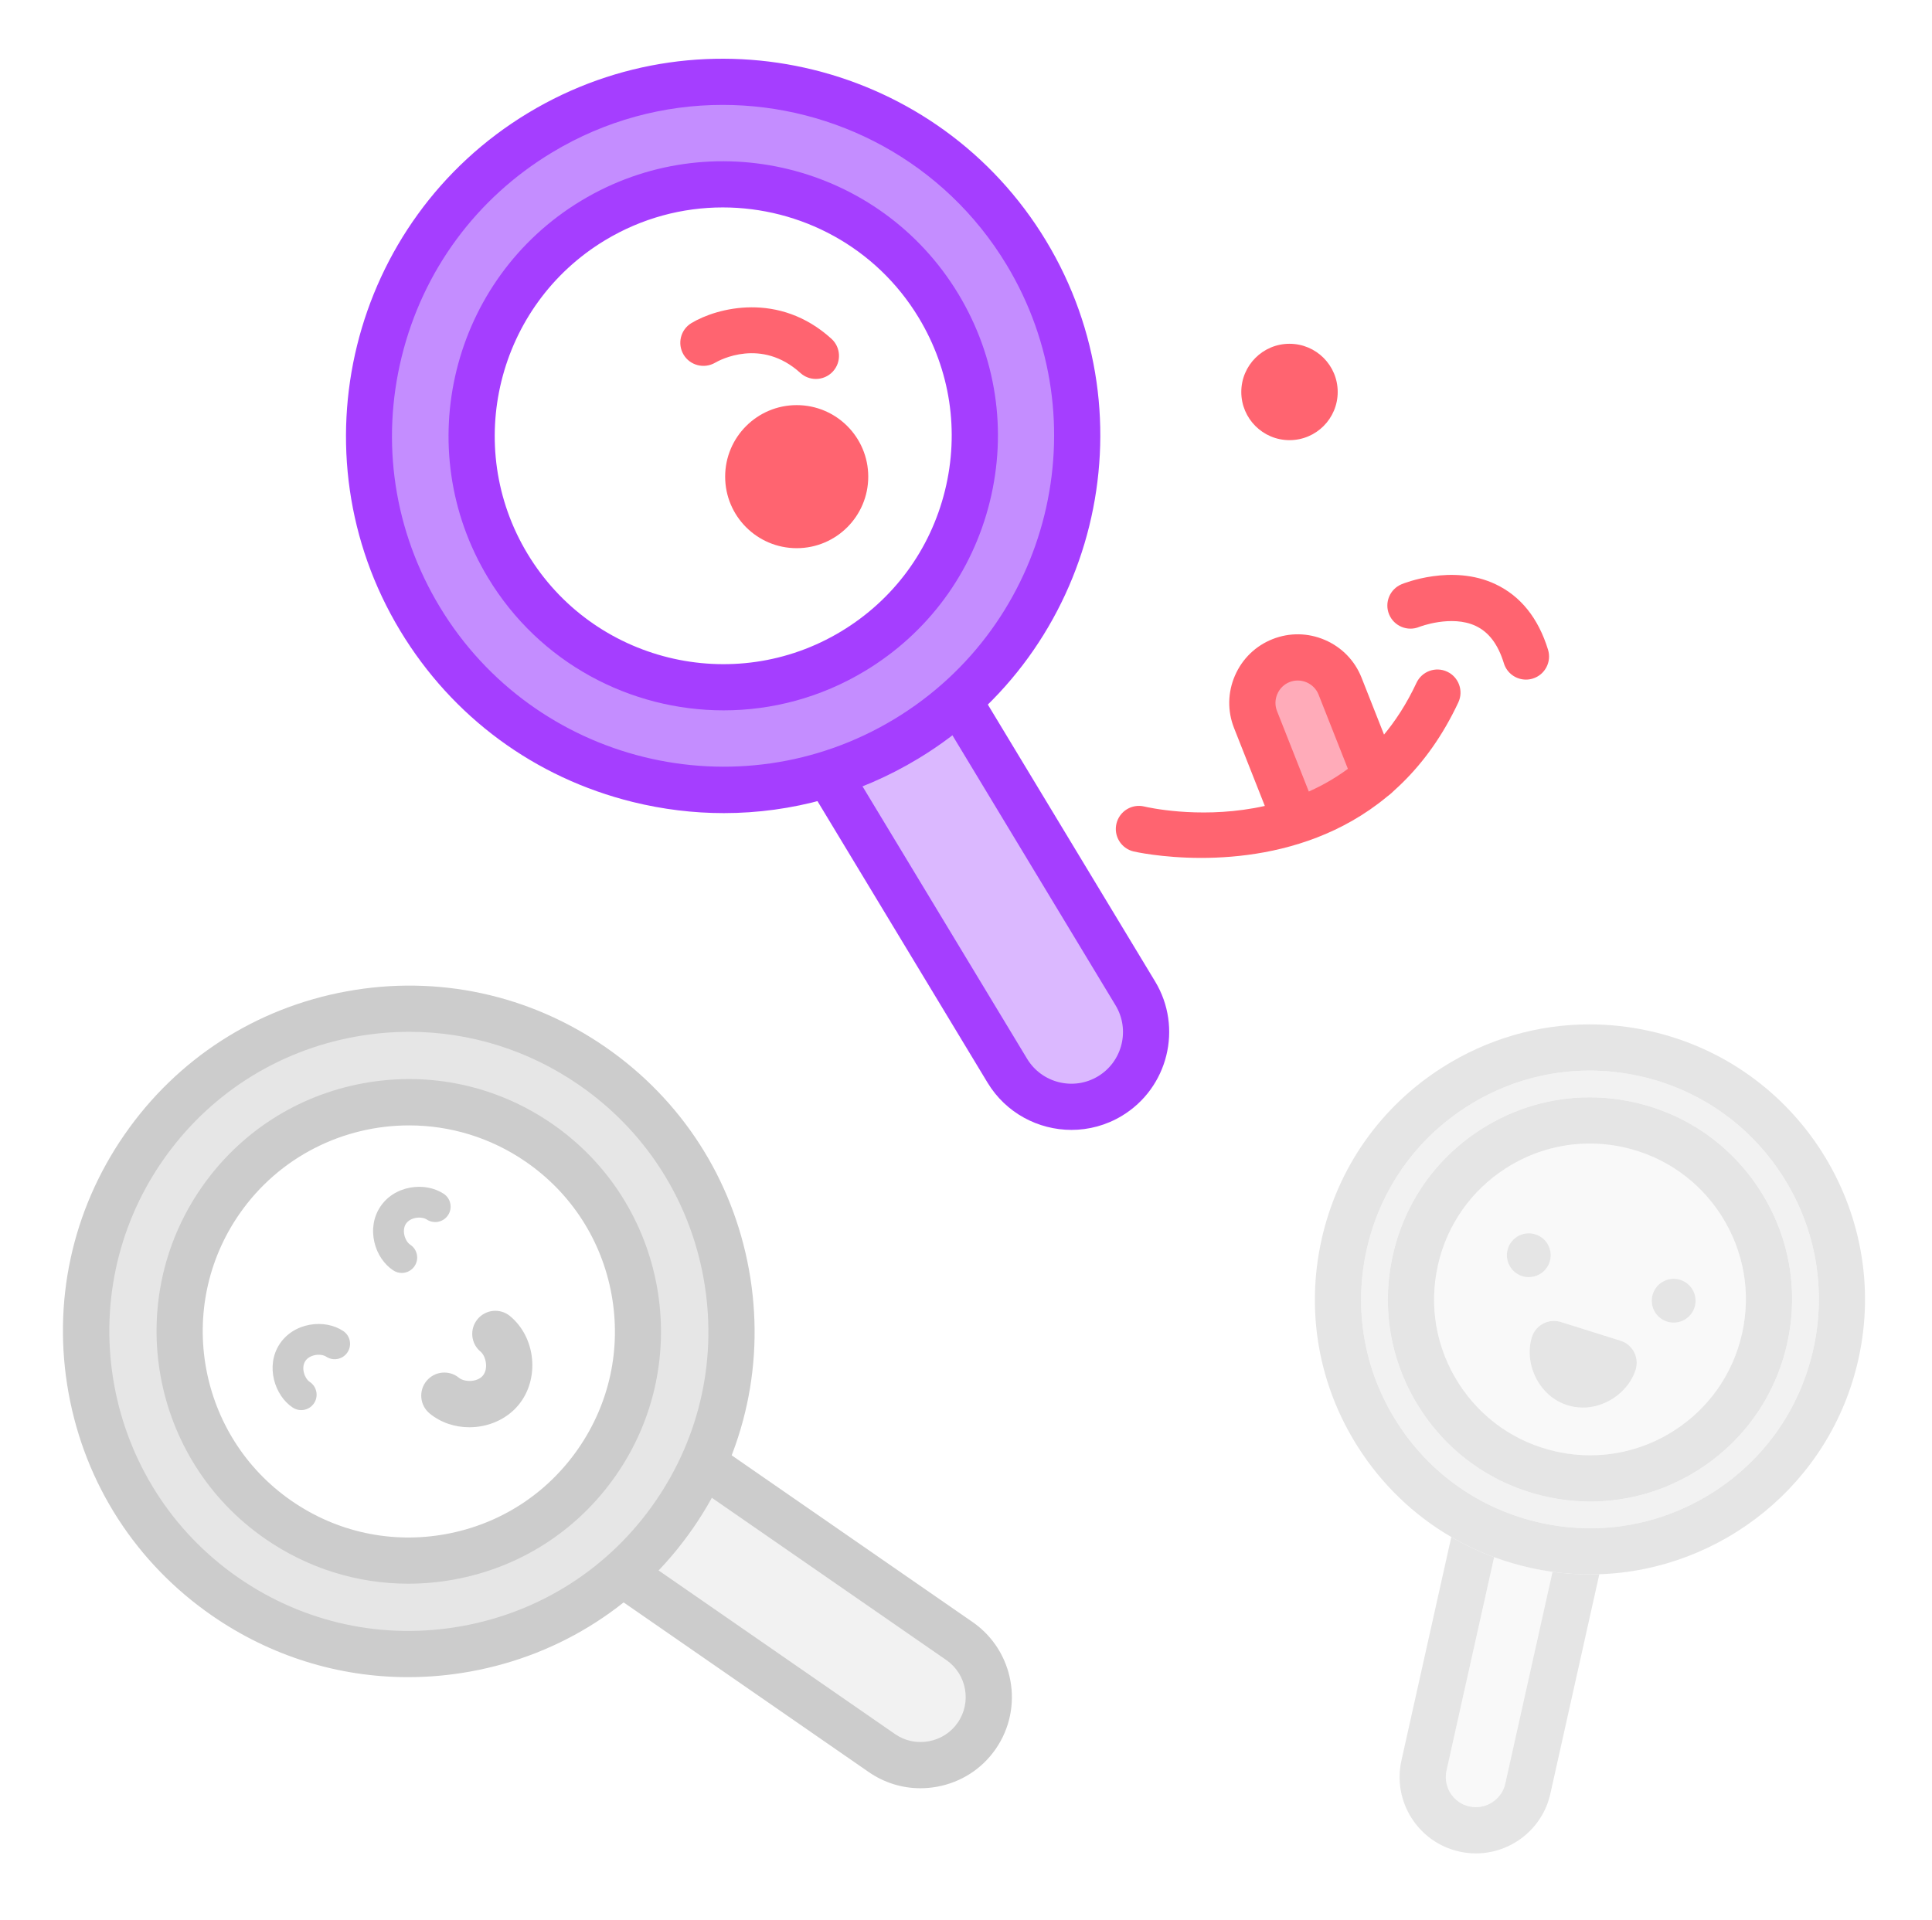 
<svg width="162px" height="161px" viewBox="0 0 192 191" version="1.1" xmlns="http://www.w3.org/2000/svg" xmlns:xlink="http://www.w3.org/1999/xlink">
    <!-- Generator: Sketch 44.1 (41455) - http://www.bohemiancoding.com/sketch -->
    <desc>Created with Sketch.</desc>
    <defs>
        <filter x="-1.7%" y="-1.5%" width="103.4%" height="104.3%" filterUnits="objectBoundingBox" id="filter-1">
            <feOffset dx="0" dy="4" in="SourceAlpha" result="shadowOffsetOuter1"></feOffset>
            <feGaussianBlur stdDeviation="3" in="shadowOffsetOuter1" result="shadowBlurOuter1"></feGaussianBlur>
            <feColorMatrix values="0 0 0 0 0   0 0 0 0 0   0 0 0 0 0  0 0 0 0.1 0" type="matrix" in="shadowBlurOuter1" result="shadowMatrixOuter1"></feColorMatrix>
            <feMerge>
                <feMergeNode in="shadowMatrixOuter1"></feMergeNode>
                <feMergeNode in="SourceGraphic"></feMergeNode>
            </feMerge>
        </filter>
    </defs>
    <g id="Page-1" stroke="none" stroke-width="1" fill="none" fill-rule="evenodd">
        <g id="messages" transform="translate(-2197, -1237)">
            <g id="search" filter="url(#filter-1)" transform="translate(1973, 1014.5)">
                <g id="Rectangle-16" transform="translate(0, -0)">
                    <g id="Imported-Layers" transform="translate(230, 224)">
                        <path d="M91.065,167.21 L91.065,167.21 C88.944,170.275 84.7,171.047 81.635,168.925 L55.197,150.625 C52.133,148.503 51.361,144.26 53.482,141.195 C55.604,138.13 59.847,137.358 62.912,139.479 L89.35,157.78 C92.415,159.902 93.186,164.145 91.065,167.21" id="Fill-1" fill="#F2F2F2"></path>
                        <path d="M85.462,172.423 C83.634,172.423 81.856,171.873 80.327,170.815 L53.89,152.514 C51.903,151.139 50.569,149.065 50.133,146.675 C49.699,144.284 50.218,141.874 51.593,139.887 C52.968,137.9 55.042,136.566 57.432,136.131 C59.825,135.698 62.233,136.215 64.221,137.59 L90.657,155.89 C94.773,158.739 95.802,164.404 92.955,168.518 L92.955,168.518 C91.579,170.505 89.505,171.839 87.115,172.274 C86.563,172.374 86.01,172.423 85.462,172.423 L85.462,172.423 Z M59.075,140.578 C58.803,140.578 58.528,140.603 58.255,140.653 C57.072,140.868 56.049,141.524 55.372,142.503 C54.695,143.481 54.44,144.67 54.655,145.852 C54.871,147.035 55.527,148.059 56.506,148.736 L82.942,167.035 C83.921,167.713 85.113,167.965 86.292,167.752 C87.475,167.536 88.499,166.88 89.176,165.902 C90.581,163.871 90.073,161.075 88.041,159.669 L61.605,141.369 C60.853,140.85 59.978,140.578 59.075,140.578 L59.075,140.578 Z" id="Fill-2" fill="#CCCCCC"></path>
                        <path d="M52.837,100.578 C67.412,110.667 71.049,130.661 60.959,145.235 C50.87,159.81 30.877,163.447 16.302,153.358 C1.727,143.269 -1.91,123.275 8.18,108.7 C18.269,94.125 38.263,90.489 52.837,100.578" id="Fill-3" fill="#E6E6E6"></path>
                        <path d="M34.497,161.371 C27.569,161.371 20.812,159.274 14.994,155.247 C7.441,150.018 2.375,142.162 0.731,133.123 C-0.912,124.084 1.062,114.946 6.29,107.393 C11.519,99.839 19.376,94.773 28.415,93.13 C37.455,91.484 46.591,93.461 54.145,98.689 L54.145,98.689 C61.699,103.917 66.764,111.775 68.408,120.814 C70.052,129.852 68.078,138.99 62.849,146.543 C57.62,154.098 49.763,159.163 40.724,160.806 C38.647,161.184 36.565,161.371 34.497,161.371 L34.497,161.371 Z M34.632,97.162 C32.841,97.162 31.038,97.323 29.237,97.651 C21.406,99.076 14.599,103.463 10.069,110.008 C0.718,123.518 4.101,142.117 17.609,151.468 C24.155,155.998 32.073,157.711 39.902,156.284 C47.732,154.861 54.54,150.472 59.07,143.928 C63.6,137.383 65.311,129.467 63.886,121.636 C62.462,113.804 58.073,106.997 51.529,102.467 L51.528,102.467 C46.489,98.979 40.634,97.162 34.632,97.162 L34.632,97.162 Z" id="Fill-4" fill="#CCCCCC"></path>
                        <path d="M47.546,108.221 C57.9,115.388 60.483,129.591 53.317,139.945 C46.15,150.298 31.947,152.881 21.593,145.715 C11.239,138.548 8.656,124.345 15.823,113.991 C22.989,103.638 37.193,101.054 47.546,108.221" id="Fill-5" fill="#FFFFFF"></path>
                        <path d="M34.517,152.072 C29.461,152.072 24.53,150.543 20.285,147.604 C8.907,139.727 6.056,124.062 13.933,112.683 C17.75,107.171 23.483,103.475 30.079,102.274 C36.673,101.077 43.342,102.516 48.854,106.332 L48.854,106.332 L48.854,106.332 C60.233,114.207 63.082,129.873 55.206,141.253 C51.39,146.764 45.656,150.462 39.061,151.661 C37.546,151.936 36.025,152.072 34.517,152.072 L34.517,152.072 Z M34.599,106.473 C28.092,106.473 21.688,109.555 17.712,115.299 C11.278,124.594 13.606,137.391 22.901,143.825 C27.404,146.942 32.85,148.119 38.239,147.14 C43.627,146.159 48.31,143.14 51.427,138.638 C54.544,134.134 55.72,128.687 54.741,123.299 C53.761,117.911 50.741,113.228 46.239,110.111 L46.238,110.111 C42.688,107.652 38.623,106.473 34.599,106.473 L34.599,106.473 Z" id="Fill-6" fill="#CCCCCC"></path>
                        <path d="M40.596,136.508 C39.179,136.508 37.766,136.059 36.644,135.134 C35.666,134.326 35.527,132.878 36.335,131.899 C37.142,130.921 38.59,130.781 39.57,131.59 C40.07,132.004 41.361,132.068 41.944,131.363 C42.526,130.659 42.218,129.404 41.717,128.99 C40.738,128.182 40.6,126.734 41.409,125.755 C42.216,124.776 43.665,124.637 44.644,125.447 C47.223,127.578 47.617,131.71 45.487,134.29 C44.282,135.748 42.437,136.508 40.596,136.508" id="Fill-7" fill="#CCCCCC"></path>
                        <path d="M23.869,134.801 C23.58,134.801 23.288,134.72 23.029,134.55 C21.23,133.367 20.287,130.414 21.72,128.232 C22.385,127.221 23.45,126.538 24.72,126.309 C25.909,126.094 27.118,126.319 28.039,126.925 C28.746,127.389 28.942,128.339 28.478,129.045 C28.013,129.754 27.064,129.95 26.356,129.484 C26.096,129.314 25.67,129.251 25.264,129.324 C24.835,129.402 24.477,129.617 24.281,129.914 C23.827,130.605 24.217,131.663 24.711,131.988 C25.419,132.453 25.615,133.403 25.151,134.11 C24.856,134.558 24.367,134.801 23.869,134.801" id="Fill-8" fill="#CCCCCC"></path>
                        <path d="M33.872,121.154 C33.583,121.154 33.292,121.072 33.033,120.903 C32.111,120.297 31.425,119.276 31.15,118.101 C30.857,116.844 31.06,115.595 31.724,114.585 C32.387,113.574 33.452,112.891 34.722,112.662 C35.911,112.448 37.121,112.671 38.042,113.277 C38.749,113.742 38.946,114.691 38.48,115.398 C38.016,116.107 37.068,116.302 36.359,115.837 C36.099,115.667 35.668,115.604 35.267,115.676 C34.837,115.755 34.48,115.969 34.285,116.266 C34.09,116.564 34.035,116.978 34.133,117.402 C34.227,117.803 34.455,118.171 34.714,118.341 C35.422,118.805 35.619,119.755 35.154,120.462 C34.86,120.91 34.371,121.154 33.872,121.154" id="Fill-9" fill="#CCCCCC"></path>
                        <path d="M142.535,149.434 L137.8,170.664 C137.441,172.275 138.459,173.878 140.07,174.238 C140.287,174.286 140.503,174.309 140.716,174.309 C142.088,174.309 143.332,173.362 143.644,171.968 L148.345,150.891 C147.603,150.788 146.859,150.655 146.115,150.488 C144.889,150.215 143.694,149.862 142.535,149.434" id="Fill-10" fill="#F9F9F9"></path>
                        <path d="M138.275,147.427 L133.315,169.663 C132.403,173.748 134.985,177.812 139.07,178.723 C139.623,178.847 140.177,178.906 140.723,178.906 C144.198,178.906 147.342,176.499 148.129,172.969 L153,151.132 C152.693,151.143 152.383,151.148 152.075,151.148 C150.841,151.148 149.595,151.064 148.345,150.891 L143.644,171.968 C143.332,173.362 142.088,174.309 140.716,174.309 C140.503,174.309 140.287,174.286 140.07,174.238 C138.459,173.878 137.441,172.275 137.8,170.664 L142.535,149.434 C141.051,148.886 139.627,148.214 138.275,147.427" id="Fill-11" fill="#E5E5E5"></path>
                        <path d="M152.111,143.895 C150.642,143.895 149.163,143.732 147.695,143.405 C142.455,142.236 137.984,139.096 135.106,134.566 C132.226,130.034 131.286,124.652 132.455,119.411 C133.623,114.172 136.762,109.701 141.294,106.823 C144.555,104.751 148.258,103.682 152.03,103.682 C153.499,103.682 154.978,103.844 156.447,104.172 C161.687,105.34 166.158,108.479 169.037,113.011 C171.915,117.542 172.857,122.924 171.687,128.164 C170.519,133.404 167.38,137.875 162.848,140.754 C159.586,142.826 155.884,143.895 152.111,143.895 M152.026,101.019 C147.753,101.019 143.561,102.229 139.866,104.576 C134.735,107.835 131.18,112.899 129.856,118.833 C128.532,124.766 129.598,130.861 132.858,135.993 C136.118,141.124 141.181,144.679 147.116,146.003 C148.777,146.373 150.452,146.556 152.115,146.556 C156.388,146.556 160.581,145.347 164.276,143 C169.407,139.741 172.962,134.678 174.286,128.744 C175.61,122.81 174.543,116.716 171.283,111.584 C168.023,106.452 162.961,102.897 157.027,101.573 C155.365,101.202 153.689,101.019 152.026,101.019" id="Fill-12" fill="#F2F2F2"></path>
                        <path d="M152.115,146.556 C150.452,146.556 148.777,146.373 147.116,146.003 C141.181,144.679 136.118,141.124 132.858,135.993 C129.598,130.861 128.532,124.766 129.856,118.833 C131.18,112.899 134.735,107.835 139.866,104.576 C143.561,102.229 147.753,101.019 152.026,101.019 C153.689,101.019 155.365,101.202 157.027,101.573 C162.961,102.897 168.023,106.452 171.283,111.584 C174.543,116.716 175.61,122.81 174.286,128.744 C172.962,134.678 169.407,139.741 164.276,143 C160.581,145.347 156.388,146.556 152.115,146.556 M152.014,96.422 C146.88,96.422 141.842,97.876 137.403,100.697 C131.235,104.614 126.961,110.7 125.371,117.832 C123.779,124.964 125.061,132.289 128.98,138.457 C131.361,142.206 134.543,145.255 138.275,147.427 C139.627,148.214 141.051,148.886 142.535,149.434 C143.694,149.862 144.889,150.215 146.115,150.488 C146.859,150.655 147.603,150.788 148.345,150.891 C149.595,151.064 150.841,151.148 152.075,151.148 C152.383,151.148 152.693,151.143 153,151.132 C165.157,150.717 176.003,142.155 178.771,129.745 C182.056,115.022 172.749,100.372 158.028,97.088 C156.028,96.642 154.014,96.422 152.014,96.422" id="Fill-13" fill="#E5E5E5"></path>
                        <path d="M151.362,134.551 C150.845,134.551 150.331,134.473 149.831,134.317 C148.457,133.885 147.33,132.893 146.659,131.523 C146.033,130.244 145.9,128.791 146.294,127.537 C146.603,126.555 147.509,125.928 148.487,125.928 C148.714,125.928 148.947,125.962 149.176,126.034 L155.109,127.898 C156.32,128.279 156.993,129.568 156.613,130.778 C156.219,132.033 155.279,133.149 154.034,133.84 C153.184,134.311 152.269,134.551 151.362,134.551 M160.395,126.097 C160.179,126.097 159.959,126.065 159.742,125.997 C158.594,125.636 157.955,124.413 158.316,123.264 C158.608,122.333 159.468,121.737 160.395,121.737 C160.611,121.737 160.831,121.77 161.048,121.838 C162.197,122.199 162.835,123.422 162.475,124.57 C162.182,125.501 161.322,126.097 160.395,126.097 M145.984,121.57 C145.768,121.57 145.548,121.538 145.33,121.47 C144.182,121.109 143.543,119.886 143.904,118.738 C144.197,117.807 145.056,117.211 145.982,117.211 C146.199,117.211 146.419,117.244 146.636,117.312 C147.785,117.672 148.423,118.895 148.063,120.044 C147.77,120.975 146.911,121.57 145.984,121.57 M152.039,108.28 C149.13,108.28 146.274,109.103 143.759,110.702 C140.263,112.922 137.841,116.37 136.939,120.412 C136.038,124.454 136.765,128.606 138.985,132.101 C141.205,135.596 144.653,138.018 148.696,138.919 C149.827,139.171 150.968,139.296 152.1,139.296 C155.011,139.296 157.868,138.473 160.384,136.874 C163.879,134.654 166.301,131.205 167.202,127.163 C168.104,123.122 167.378,118.971 165.157,115.476 C162.937,111.98 159.488,109.558 155.446,108.656 C154.314,108.404 153.173,108.28 152.039,108.28" id="Fill-14" fill="#F9F9F9"></path>
                        <path d="M152.1,139.296 C150.968,139.296 149.827,139.171 148.696,138.919 C144.653,138.018 141.205,135.596 138.985,132.101 C136.765,128.606 136.038,124.454 136.939,120.412 C137.841,116.37 140.263,112.922 143.759,110.702 C146.274,109.103 149.13,108.28 152.039,108.28 C153.173,108.28 154.314,108.404 155.446,108.656 C159.488,109.558 162.937,111.98 165.157,115.476 C167.378,118.971 168.104,123.122 167.202,127.163 C166.301,131.205 163.879,134.654 160.384,136.874 C157.868,138.473 155.011,139.296 152.1,139.296 M152.03,103.682 C148.258,103.682 144.555,104.751 141.294,106.823 C136.762,109.701 133.623,114.172 132.455,119.411 C131.286,124.652 132.226,130.034 135.106,134.566 C137.984,139.096 142.455,142.236 147.695,143.405 C149.163,143.732 150.642,143.895 152.111,143.895 C155.884,143.895 159.586,142.826 162.848,140.754 C167.38,137.875 170.519,133.404 171.687,128.164 C172.857,122.924 171.915,117.542 169.037,113.011 C166.158,108.479 161.687,105.34 156.447,104.172 C154.978,103.844 153.499,103.682 152.03,103.682" id="Fill-15" fill="#E5E5E5"></path>
                        <path d="M145.982,117.211 C145.056,117.211 144.197,117.807 143.904,118.738 C143.543,119.886 144.182,121.109 145.33,121.47 C145.548,121.538 145.768,121.57 145.984,121.57 C146.911,121.57 147.77,120.975 148.063,120.044 C148.423,118.895 147.785,117.672 146.636,117.312 C146.419,117.244 146.199,117.211 145.982,117.211" id="Fill-16" fill="#E5E5E5"></path>
                        <path d="M160.395,121.737 C159.468,121.737 158.608,122.333 158.316,123.264 C157.955,124.413 158.594,125.636 159.742,125.997 C159.959,126.065 160.179,126.097 160.395,126.097 C161.322,126.097 162.182,125.501 162.475,124.57 C162.835,123.422 162.197,122.199 161.048,121.838 C160.831,121.77 160.611,121.737 160.395,121.737" id="Fill-17" fill="#E5E5E5"></path>
                        <path d="M148.487,125.928 C147.509,125.928 146.603,126.555 146.294,127.537 C145.9,128.791 146.033,130.244 146.659,131.523 C147.33,132.893 148.457,133.885 149.831,134.317 C150.331,134.473 150.845,134.551 151.362,134.551 C152.269,134.551 153.184,134.311 154.034,133.84 C155.279,133.149 156.219,132.033 156.613,130.778 C156.993,129.568 156.32,128.279 155.109,127.898 L149.176,126.034 C148.947,125.962 148.714,125.928 148.487,125.928" id="Fill-18" fill="#E5E5E5"></path>
                        <path d="M104.323,103.554 L104.323,103.554 C100.821,105.669 96.225,104.535 94.109,101.032 L75.863,70.823 C73.748,67.32 74.883,62.724 78.385,60.609 C81.887,58.493 86.483,59.628 88.599,63.13 L106.845,93.34 C108.961,96.842 107.825,101.439 104.323,103.554" id="Fill-19" fill="#DBB8FF"></path>
                        <path d="M100.494,106.921 C97.193,106.921 93.97,105.246 92.142,102.22 L73.897,72.011 C71.121,67.415 72.601,61.418 77.197,58.642 C81.792,55.865 87.791,57.346 90.566,61.942 L108.813,92.152 C111.588,96.747 110.107,102.746 105.511,105.521 C103.941,106.469 102.207,106.921 100.494,106.921 L100.494,106.921 Z M82.207,61.84 C81.283,61.84 80.378,62.09 79.573,62.576 C78.404,63.281 77.579,64.407 77.249,65.747 C76.918,67.086 77.124,68.467 77.83,69.635 L96.077,99.844 C97.542,102.27 100.708,103.054 103.135,101.587 L103.135,101.587 C105.562,100.121 106.344,96.955 104.878,94.528 L86.632,64.318 C85.927,63.149 84.801,62.324 83.461,61.994 C83.045,61.891 82.624,61.84 82.207,61.84 L82.207,61.84 Z" id="Fill-20" fill="#A53EFF"></path>
                        <path d="M95.998,19.648 C106.057,36.302 100.71,57.957 84.056,68.016 C67.402,78.075 45.746,72.728 35.687,56.074 C25.628,39.42 30.975,17.764 47.63,7.706 C64.284,-2.354 85.939,2.993 95.998,19.648" id="Fill-21" fill="#C48DFF"></path>
                        <path d="M65.91,75.402 C62.891,75.402 59.853,75.035 56.848,74.293 C47.116,71.89 38.903,65.842 33.72,57.262 C23.022,39.55 28.729,16.437 46.442,5.738 C64.154,-4.959 87.267,0.748 97.965,18.46 C108.663,36.172 102.955,59.285 85.243,69.983 C79.313,73.565 72.664,75.402 65.91,75.402 L65.91,75.402 Z M65.788,4.937 C59.993,4.937 54.129,6.464 48.817,9.673 C41.287,14.219 35.98,21.428 33.872,29.967 C31.763,38.507 33.107,47.357 37.654,54.886 C47.042,70.429 67.326,75.437 82.868,66.049 C98.411,56.662 103.419,36.378 94.031,20.836 C87.851,10.605 76.95,4.937 65.788,4.937 L65.788,4.937 Z" id="Fill-22" fill="#A53EFF"></path>
                        <path d="M87.264,24.923 C94.41,36.754 90.612,52.137 78.781,59.283 C66.95,66.428 51.567,62.63 44.421,50.799 C37.275,38.968 41.074,23.585 52.905,16.439 C64.735,9.293 80.118,13.092 87.264,24.923" id="Fill-23" fill="#FFFFFF"></path>
                        <path d="M65.888,65.178 C56.626,65.179 47.582,60.478 42.454,51.987 C34.665,39.091 38.82,22.261 51.717,14.472 C64.615,6.684 81.443,10.839 89.232,23.735 C93.005,29.982 94.119,37.324 92.37,44.41 C90.62,51.495 86.216,57.476 79.968,61.25 C75.562,63.911 70.695,65.178 65.888,65.178 L65.888,65.178 Z M65.805,15.138 C61.806,15.138 57.758,16.192 54.092,18.406 C43.365,24.885 39.909,38.884 46.389,49.611 C52.868,60.338 66.866,63.794 77.593,57.315 C82.789,54.176 86.453,49.202 87.908,43.309 C89.363,37.415 88.436,31.307 85.297,26.111 C81.033,19.049 73.509,15.138 65.805,15.138 L65.805,15.138 Z" id="Fill-24" fill="#A53EFF"></path>
                        <path d="M80.276,41.925 C80.276,45.856 77.09,49.042 73.159,49.042 C69.229,49.042 66.042,45.856 66.042,41.925 C66.042,37.995 69.229,34.808 73.159,34.808 C77.09,34.808 80.276,37.995 80.276,41.925" id="Fill-25" fill="#FF6470"></path>
                        <path d="M126.975,33.499 C126.975,36.148 124.828,38.294 122.18,38.294 C119.532,38.294 117.385,36.148 117.385,33.499 C117.385,30.851 119.532,28.705 122.18,28.705 C124.828,28.705 126.975,30.851 126.975,33.499" id="Fill-26" fill="#FF6470"></path>
                        <path d="M75.067,32.204 C74.515,32.204 73.962,32.007 73.523,31.607 C69.644,28.085 65.502,30.323 65.044,30.59 C63.951,31.223 62.546,30.866 61.902,29.78 C61.261,28.694 61.605,27.297 62.686,26.645 C65.225,25.117 71.403,23.473 76.613,28.205 C77.552,29.058 77.622,30.511 76.769,31.451 C76.315,31.95 75.692,32.204 75.067,32.204" id="Fill-27" fill="#FF6470"></path>
                        <path d="M122.336,75.042 L118.801,66.09 C117.888,63.777 119.033,61.138 121.345,60.225 C123.658,59.311 126.297,60.456 127.21,62.769 L130.746,71.721" id="Fill-28" fill="#FFABB9"></path>
                        <path d="M122.337,77.341 C121.421,77.341 120.556,76.79 120.199,75.886 L116.664,66.935 C115.997,65.245 116.028,63.392 116.755,61.718 C117.481,60.044 118.811,58.755 120.501,58.088 C122.192,57.421 124.044,57.454 125.717,58.179 C127.391,58.905 128.68,60.236 129.347,61.925 L132.882,70.877 C133.349,72.057 132.77,73.392 131.589,73.858 C130.409,74.328 129.075,73.745 128.608,72.565 L125.073,63.613 C124.857,63.065 124.436,62.633 123.888,62.395 C123.341,62.159 122.736,62.147 122.189,62.362 C121.642,62.578 121.209,62.999 120.971,63.548 C120.733,64.095 120.721,64.699 120.938,65.247 L124.473,74.198 C124.939,75.378 124.361,76.713 123.181,77.179 C122.903,77.288 122.618,77.341 122.337,77.341" id="Fill-29" fill="#FF6470"></path>
                        <path d="M113.395,79.859 C109.468,79.859 106.742,79.233 106.664,79.215 C105.43,78.917 104.67,77.677 104.967,76.443 C105.264,75.211 106.504,74.451 107.733,74.745 C108.518,74.931 127.024,79.089 134.812,62.439 C135.349,61.29 136.719,60.792 137.866,61.33 C139.016,61.868 139.512,63.237 138.975,64.386 C132.808,77.571 120.906,79.859 113.395,79.859" id="Fill-30" fill="#FF6470"></path>
                        <path d="M145.701,62.118 C144.718,62.118 143.809,61.483 143.506,60.495 C142.925,58.608 142.008,57.392 140.702,56.777 C138.295,55.643 135.123,56.86 135.092,56.874 C133.922,57.358 132.575,56.803 132.089,55.631 C131.604,54.459 132.16,53.115 133.333,52.628 C133.535,52.545 138.349,50.589 142.659,52.619 C145.167,53.799 146.93,55.995 147.898,59.144 C148.271,60.357 147.59,61.643 146.378,62.016 C146.152,62.085 145.925,62.118 145.701,62.118" id="Fill-31" fill="#FF6470"></path>
                    </g>
                </g>
            </g>
        </g>
    </g>
</svg>
